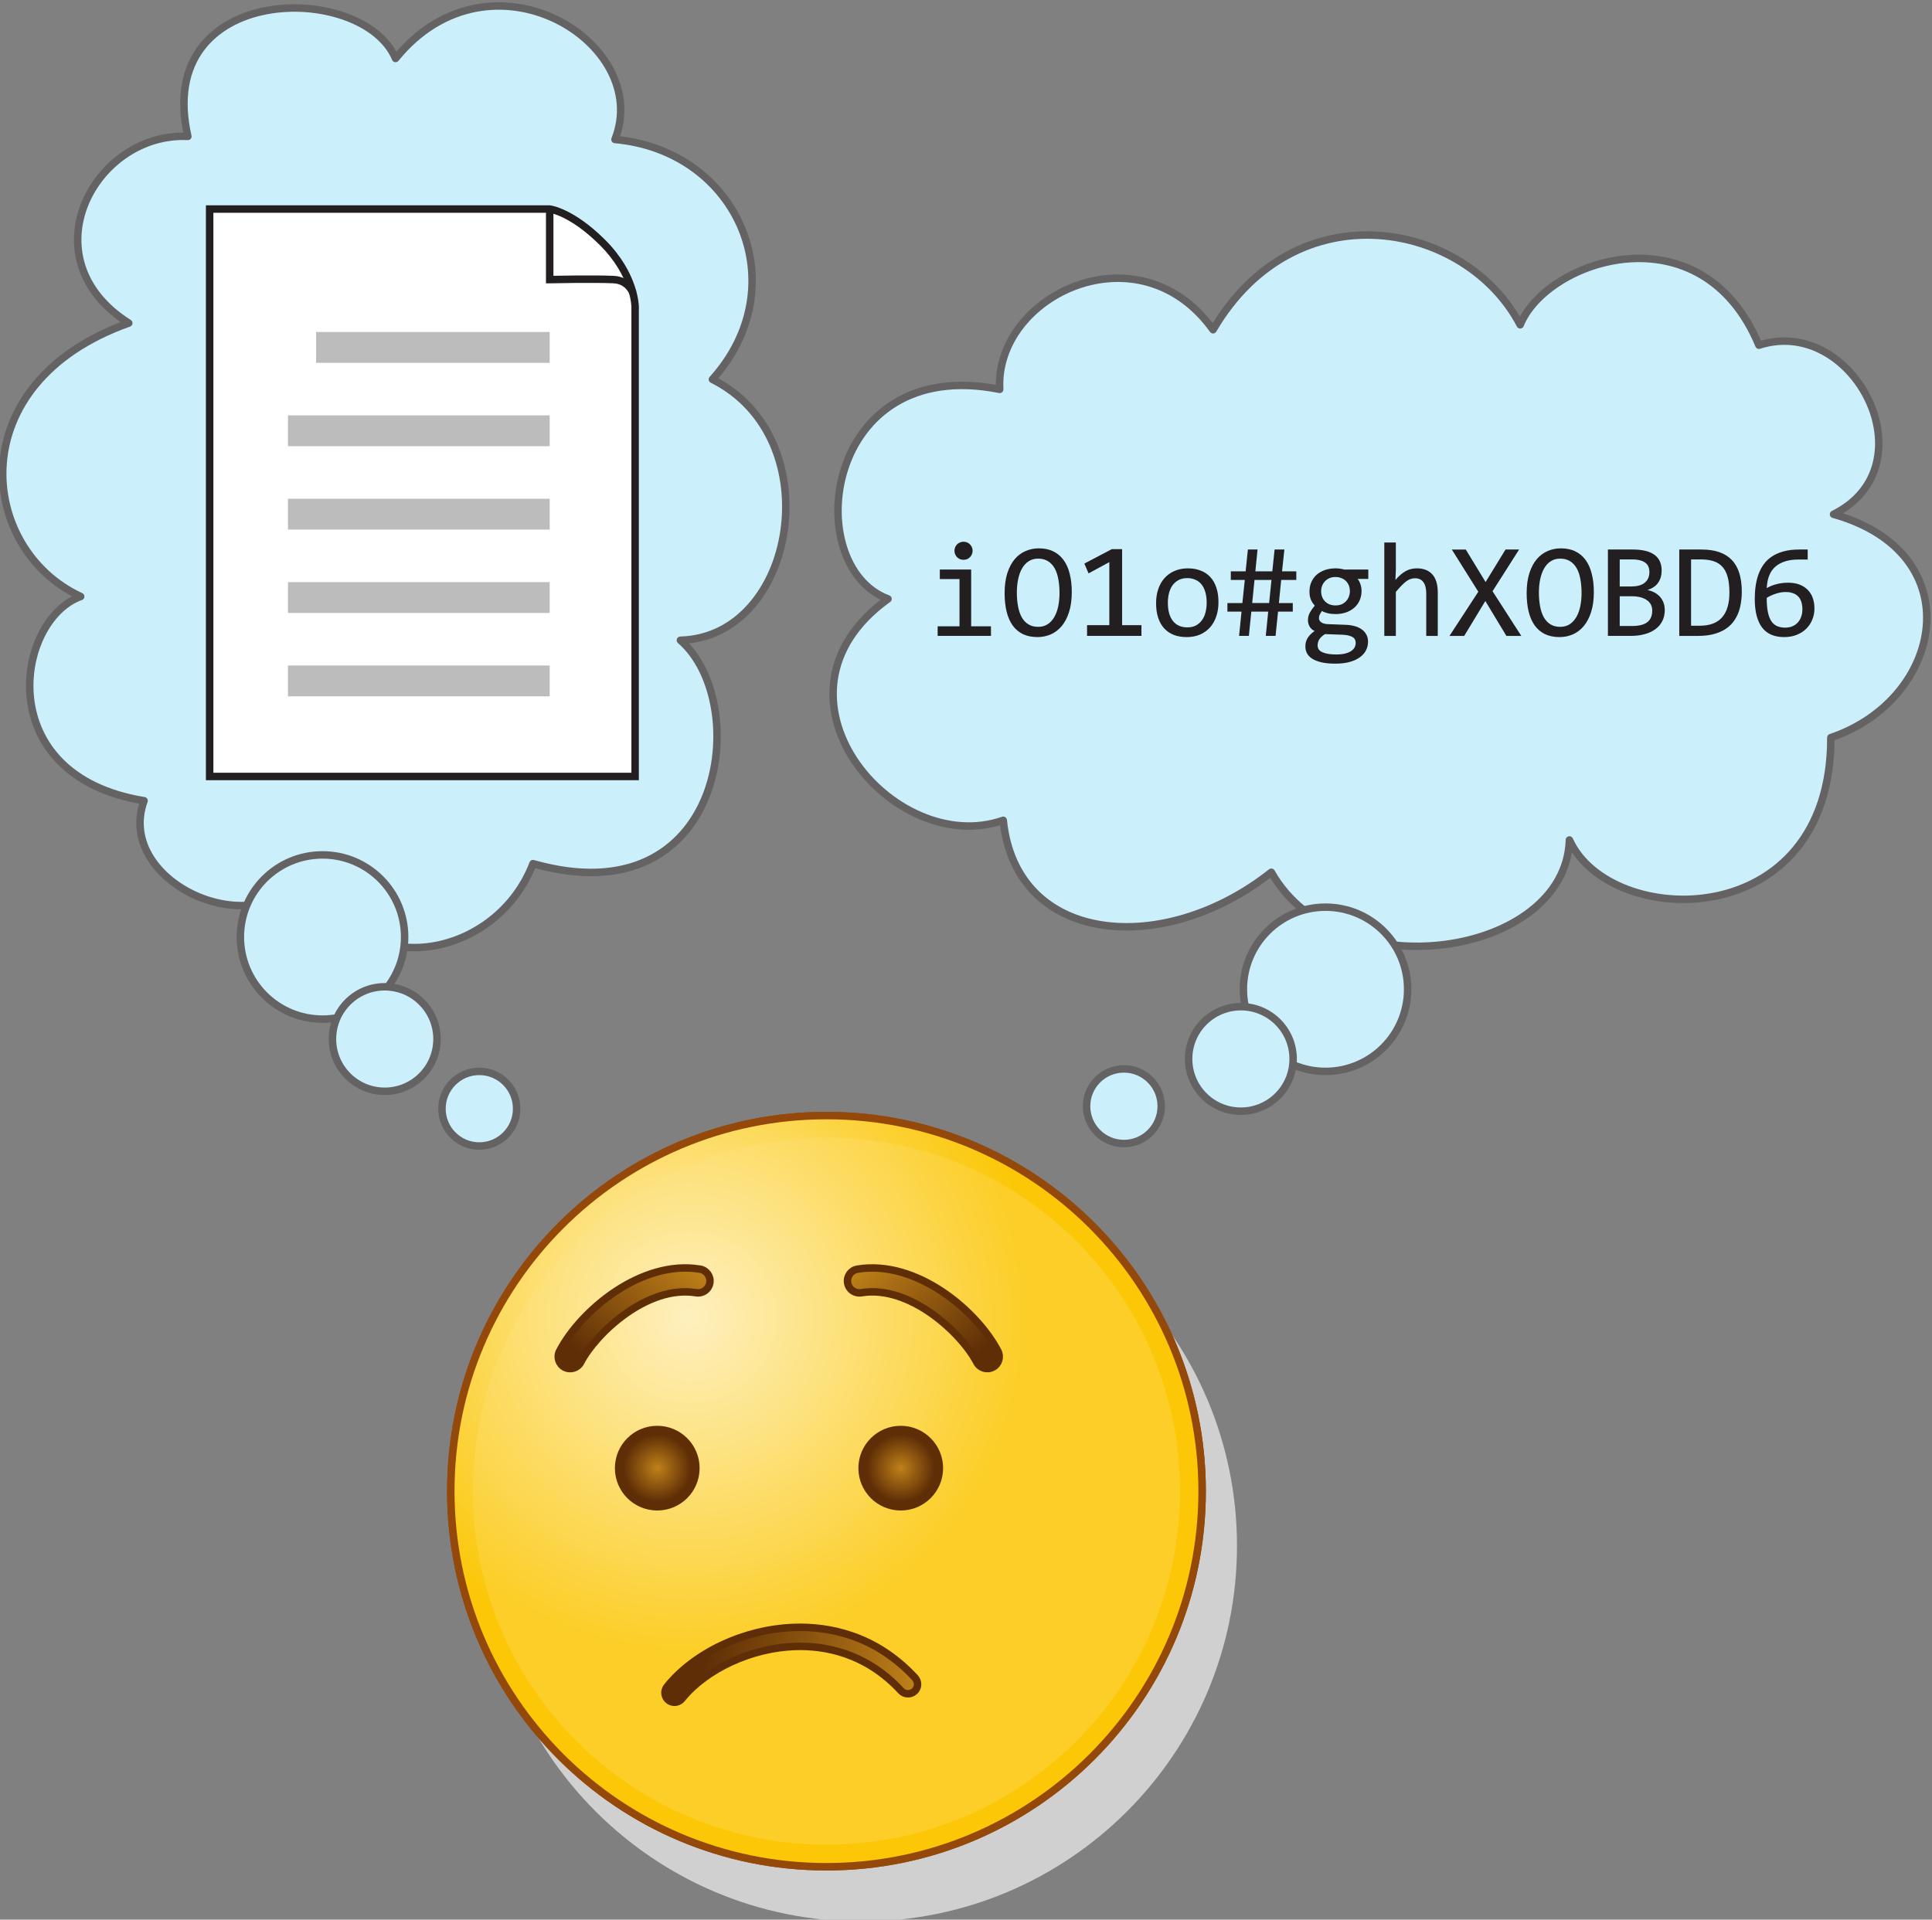 <?xml version="1.0" encoding="UTF-8" standalone="no"?>
<svg
   xmlns:dc="http://purl.org/dc/elements/1.1/"
   xmlns:cc="http://creativecommons.org/ns#"
   xmlns:rdf="http://www.w3.org/1999/02/22-rdf-syntax-ns#"
   xmlns:svg="http://www.w3.org/2000/svg"
   xmlns="http://www.w3.org/2000/svg"
   xmlns:sodipodi="http://sodipodi.sourceforge.net/DTD/sodipodi-0.dtd"
   xmlns:inkscape="http://www.inkscape.org/namespaces/inkscape"
   version="1.1"
   id="svg2"
   xml:space="preserve"
   width="172.461"
   height="171.392"
   viewBox="0 0 172.461 171.392"
   sodipodi:docname="u04-04.ai"><rect x="0" y="0" width="172.461" height="171.392" fill="#808080" stroke="none"/><defs
     id="defs6"><clipPath
       clipPathUnits="userSpaceOnUse"
       id="clipPath18"><path
         d="M 0,792 H 612 V 0 H 0 Z"
         id="path16" /></clipPath><clipPath
       clipPathUnits="userSpaceOnUse"
       id="clipPath26"><path
         d="m 307.092,549.541 h 50.314 v -50.314 h -50.314 z"
         id="path24" /></clipPath><radialGradient
       fx="0"
       fy="0"
       cx="0"
       cy="0"
       r="1"
       gradientUnits="userSpaceOnUse"
       gradientTransform="matrix(22.24,-25.44,-25.44,-22.24,320.26,540.387)"
       spreadMethod="pad"
       id="radialGradient54"><stop
         style="stop-opacity:1;stop-color:#fef0bf"
         offset="0"
         id="stop48" /><stop
         style="stop-opacity:1;stop-color:#fbc707"
         offset="0.705"
         id="stop50" /><stop
         style="stop-opacity:1;stop-color:#fbc707"
         offset="1"
         id="stop52" /></radialGradient><clipPath
       clipPathUnits="userSpaceOnUse"
       id="clipPath64"><path
         d="M 0,792 H 612 V 0 H 0 Z"
         id="path62" /></clipPath><clipPath
       clipPathUnits="userSpaceOnUse"
       id="clipPath76"><path
         d="m 304.508,553.457 h 50.814 v -50.813 h -50.814 z"
         id="path74" /></clipPath><radialGradient
       fx="0"
       fy="0"
       cx="0"
       cy="0"
       r="1"
       gradientUnits="userSpaceOnUse"
       gradientTransform="matrix(22.24,-25.44,-25.44,-22.24,320.26,540.387)"
       spreadMethod="pad"
       id="radialGradient88"><stop
         style="stop-opacity:1;stop-color:#fef0bf"
         offset="0"
         id="stop82" /><stop
         style="stop-opacity:1;stop-color:#fbc707"
         offset="0.705"
         id="stop84" /><stop
         style="stop-opacity:1;stop-color:#fbc707"
         offset="1"
         id="stop86" /></radialGradient><radialGradient
       fx="0"
       fy="0"
       cx="0"
       cy="0"
       r="1"
       gradientUnits="userSpaceOnUse"
       gradientTransform="matrix(20.932,-23.944,-23.944,-20.932,320.826,539.662)"
       spreadMethod="pad"
       id="radialGradient126"><stop
         style="stop-opacity:1;stop-color:#fef0bf"
         offset="0"
         id="stop120" /><stop
         style="stop-opacity:1;stop-color:#fcce27"
         offset="0.705"
         id="stop122" /><stop
         style="stop-opacity:1;stop-color:#fcce27"
         offset="1"
         id="stop124" /></radialGradient><linearGradient
       x1="0"
       y1="0"
       x2="1"
       y2="0"
       gradientUnits="userSpaceOnUse"
       gradientTransform="matrix(6.722,8.554,8.554,-6.722,313.621,535.357)"
       spreadMethod="pad"
       id="linearGradient148"><stop
         style="stop-opacity:1;stop-color:#5f2e06"
         offset="0"
         id="stop142" /><stop
         style="stop-opacity:1;stop-color:#5f2e06"
         offset="0.127"
         id="stop144" /><stop
         style="stop-opacity:1;stop-color:#bf8119"
         offset="1"
         id="stop146" /></linearGradient><clipPath
       clipPathUnits="userSpaceOnUse"
       id="clipPath158"><path
         d="M 0,792 H 612 V 0 H 0 Z"
         id="path156" /></clipPath><linearGradient
       x1="0"
       y1="0"
       x2="1"
       y2="0"
       gradientUnits="userSpaceOnUse"
       gradientTransform="matrix(15.984,-3.662,-3.662,-15.984,319.76,517.514)"
       spreadMethod="pad"
       id="linearGradient182"><stop
         style="stop-opacity:1;stop-color:#5f2e06"
         offset="0"
         id="stop176" /><stop
         style="stop-opacity:1;stop-color:#5f2e06"
         offset="0.127"
         id="stop178" /><stop
         style="stop-opacity:1;stop-color:#bf8119"
         offset="1"
         id="stop180" /></linearGradient><clipPath
       clipPathUnits="userSpaceOnUse"
       id="clipPath192"><path
         d="M 0,792 H 612 V 0 H 0 Z"
         id="path190" /></clipPath><linearGradient
       x1="0"
       y1="0"
       x2="1"
       y2="0"
       gradientUnits="userSpaceOnUse"
       gradientTransform="matrix(6.723,-8.555,-8.555,-6.723,333.094,543.913)"
       spreadMethod="pad"
       id="linearGradient216"><stop
         style="stop-opacity:1;stop-color:#bf8119"
         offset="0"
         id="stop210" /><stop
         style="stop-opacity:1;stop-color:#5f2e06"
         offset="0.873"
         id="stop212" /><stop
         style="stop-opacity:1;stop-color:#5f2e06"
         offset="1"
         id="stop214" /></linearGradient><clipPath
       clipPathUnits="userSpaceOnUse"
       id="clipPath226"><path
         d="M 0,792 H 612 V 0 H 0 Z"
         id="path224" /></clipPath><radialGradient
       fx="0"
       fy="0"
       cx="0"
       cy="0"
       r="1"
       gradientUnits="userSpaceOnUse"
       gradientTransform="matrix(2.586,0,0,-2.586,318.584,529.591)"
       spreadMethod="pad"
       id="radialGradient250"><stop
         style="stop-opacity:1;stop-color:#bf8119"
         offset="0"
         id="stop244" /><stop
         style="stop-opacity:1;stop-color:#5f2e06"
         offset="0.873"
         id="stop246" /><stop
         style="stop-opacity:1;stop-color:#5f2e06"
         offset="1"
         id="stop248" /></radialGradient><clipPath
       clipPathUnits="userSpaceOnUse"
       id="clipPath260"><path
         d="M 0,792 H 612 V 0 H 0 Z"
         id="path258" /></clipPath><radialGradient
       fx="0"
       fy="0"
       cx="0"
       cy="0"
       r="1"
       gradientUnits="userSpaceOnUse"
       gradientTransform="matrix(2.587,0,0,-2.587,334.889,529.591)"
       spreadMethod="pad"
       id="radialGradient284"><stop
         style="stop-opacity:1;stop-color:#bf8119"
         offset="0"
         id="stop278" /><stop
         style="stop-opacity:1;stop-color:#5f2e06"
         offset="0.873"
         id="stop280" /><stop
         style="stop-opacity:1;stop-color:#5f2e06"
         offset="1"
         id="stop282" /></radialGradient><clipPath
       clipPathUnits="userSpaceOnUse"
       id="clipPath294"><path
         d="M 0,792 H 612 V 0 H 0 Z"
         id="path292" /></clipPath></defs><sodipodi:namedview
     pagecolor="#ffffff"
     bordercolor="#666666"
     borderopacity="1"
     objecttolerance="10"
     gridtolerance="10"
     guidetolerance="10"
     inkscape:pageopacity="0"
     inkscape:pageshadow="2"
     inkscape:window-width="640"
     inkscape:window-height="480"
     id="namedview4" /><g
     id="g10"
     inkscape:groupmode="layer"
     inkscape:label="u04-04"
     transform="matrix(1.333,0,0,-1.333,-366.002,837.028)"><g
       id="g12"><g
         id="g14"
         clip-path="url(#clipPath18)"><g
           id="g20"><g
             id="g22" /><g
             id="g34"><g
               clip-path="url(#clipPath26)"
               id="g32"><g
                 transform="translate(357.406,524.384)"
                 id="g30"><path
                   d="m 0,0 c 0,-13.894 -11.264,-25.157 -25.157,-25.157 -13.894,0 -25.157,11.263 -25.157,25.157 0,13.894 11.263,25.157 25.157,25.157 C -11.264,25.157 0,13.894 0,0"
                   style="fill:#d1d0d0;fill-opacity:1;fill-rule:nonzero;stroke:none"
                   id="path28" /></g></g></g></g></g></g><g
       id="g36"><g
         id="g38"><g
           id="g44"><g
             id="g46"><path
               d="m 304.758,528.051 c 0,-13.895 11.263,-25.157 25.157,-25.157 v 0 c 13.894,0 25.157,11.262 25.157,25.157 v 0 c 0,13.893 -11.263,25.156 -25.157,25.156 v 0 c -13.894,0 -25.157,-11.263 -25.157,-25.156"
               style="fill:url(#radialGradient54);stroke:none"
               id="path56" /></g></g></g></g><g
       id="g58"><g
         id="g60"
         clip-path="url(#clipPath64)"><g
           id="g66"
           transform="translate(355.072,528.05)"><path
             d="m 0,0 c 0,-13.894 -11.264,-25.157 -25.157,-25.157 -13.894,0 -25.157,11.263 -25.157,25.157 0,13.894 11.263,25.157 25.157,25.157 C -11.264,25.157 0,13.894 0,0 Z"
             style="fill:none;stroke:#94490b;stroke-width:0.5;stroke-linecap:butt;stroke-linejoin:round;stroke-miterlimit:10;stroke-dasharray:none;stroke-opacity:1"
             id="path68" /></g><g
           id="g70"><g
             id="g72" /><g
             id="g106"><g
               clip-path="url(#clipPath76)"
               id="g104"><g
                 id="g98"><g
                   id="g96"><g
                     id="g94"><g
                       id="g92"><path
                         d="m 355.072,528.05 c 0,-13.893 -11.263,-25.156 -25.157,-25.156 -13.894,0 -25.157,11.263 -25.157,25.156 0,13.894 11.263,25.157 25.157,25.157 13.894,0 25.157,-11.263 25.157,-25.157"
                         style="fill:url(#radialGradient88);stroke:none"
                         id="path90" /></g></g></g></g><g
                 transform="translate(355.072,528.05)"
                 id="g102"><path
                   d="m 0,0 c 0,-13.894 -11.264,-25.157 -25.157,-25.157 -13.894,0 -25.157,11.263 -25.157,25.157 0,13.894 11.263,25.157 25.157,25.157 C -11.264,25.157 0,13.894 0,0 Z"
                   style="fill:none;stroke:#94490b;stroke-width:0.5;stroke-linecap:butt;stroke-linejoin:round;stroke-miterlimit:10;stroke-dasharray:none;stroke-opacity:1"
                   id="path100" /></g></g></g></g></g></g><g
       id="g108"><g
         id="g110"><g
           id="g116"><g
             id="g118"><path
               d="m 306.237,528.051 c 0,-13.077 10.601,-23.678 23.678,-23.678 v 0 c 13.075,0 23.676,10.601 23.676,23.678 v 0 c 0,13.076 -10.601,23.677 -23.676,23.677 v 0 c -13.077,0 -23.678,-10.601 -23.678,-23.677"
               style="fill:url(#radialGradient126);stroke:none"
               id="path128" /></g></g></g></g><g
       id="g130"><g
         id="g132"><g
           id="g138"><g
             id="g140"><path
               d="m 312.042,537.429 c -0.204,-0.392 -0.052,-0.875 0.34,-1.08 v 0 c 0.391,-0.205 0.873,-0.056 1.079,0.34 v 0 c 1.021,1.956 4.475,5.187 7.725,4.652 v 0 c 0.298,-0.049 0.585,0.074 0.759,0.296 v 0 c 0.08,0.102 0.137,0.227 0.16,0.364 v 0 c 0.072,0.435 -0.225,0.847 -0.66,0.919 v 0 c -0.329,0.054 -0.659,0.08 -0.989,0.08 v 0 c -3.601,0 -7.114,-3.079 -8.414,-5.571"
               style="fill:url(#linearGradient148);stroke:none"
               id="path150" /></g></g></g></g><g
       id="g152"><g
         id="g154"
         clip-path="url(#clipPath158)"><g
           id="g160"
           transform="translate(321.945,541.637)"><path
             d="m 0,0 c -0.175,-0.223 -0.461,-0.345 -0.76,-0.296 -3.25,0.535 -6.703,-2.696 -7.724,-4.653 -0.206,-0.395 -0.688,-0.544 -1.079,-0.34 -0.392,0.206 -0.544,0.689 -0.34,1.081 1.419,2.72 5.474,6.138 9.403,5.491 C -0.064,1.21 0.231,0.799 0.16,0.363 0.137,0.227 0.08,0.102 0,0 Z"
             style="fill:none;stroke:#5f2e06;stroke-width:0.5;stroke-linecap:butt;stroke-linejoin:round;stroke-miterlimit:10;stroke-dasharray:none;stroke-opacity:1"
             id="path162" /></g></g></g><g
       id="g164"><g
         id="g166"><g
           id="g172"><g
             id="g174"><path
               d="m 327.765,518.926 c -3.32,-0.111 -6.668,-1.671 -8.527,-3.976 v 0 c -0.221,-0.276 -0.178,-0.678 0.099,-0.898 v 0 c 0.076,-0.066 0.166,-0.106 0.256,-0.126 v 0 c 0.232,-0.055 0.481,0.025 0.641,0.221 v 0 c 1.61,1.996 4.653,3.404 7.576,3.501 v 0 c 1.927,0.066 4.725,-0.395 7.098,-2.966 v 0 c 0.24,-0.259 0.642,-0.273 0.903,-0.035 v 0 c 0.259,0.239 0.274,0.644 0.036,0.903 v 0 c -2.545,2.756 -5.521,3.382 -7.692,3.382 v 0 c -0.133,0 -0.264,-0.002 -0.39,-0.006"
               style="fill:url(#linearGradient182);stroke:none"
               id="path184" /></g></g></g></g><g
       id="g186"><g
         id="g188"
         clip-path="url(#clipPath192)"><g
           id="g194"
           transform="translate(319.593,513.926)"><path
             d="m 0,0 c -0.09,0.02 -0.18,0.061 -0.256,0.126 -0.277,0.22 -0.32,0.622 -0.098,0.898 1.858,2.305 5.206,3.865 8.526,3.975 2.195,0.076 5.381,-0.45 8.082,-3.376 C 16.492,1.365 16.478,0.96 16.218,0.721 15.957,0.482 15.556,0.497 15.315,0.756 12.942,3.327 10.145,3.788 8.217,3.722 5.294,3.625 2.252,2.217 0.642,0.222 0.481,0.025 0.232,-0.055 0,0 Z"
             style="fill:none;stroke:#5f2e06;stroke-width:0.5;stroke-linecap:butt;stroke-linejoin:round;stroke-miterlimit:10;stroke-dasharray:none;stroke-opacity:1"
             id="path196" /></g></g></g><g
       id="g198"><g
         id="g200"><g
           id="g206"><g
             id="g208"><path
               d="m 331.991,542.92 c -0.436,-0.072 -0.731,-0.483 -0.658,-0.92 v 0 c 0.023,-0.137 0.079,-0.262 0.159,-0.363 v 0 c 0.175,-0.223 0.462,-0.344 0.761,-0.296 v 0 c 3.249,0.535 6.702,-2.696 7.725,-4.652 v 0 c 0.205,-0.395 0.687,-0.545 1.078,-0.339 v 0 c 0.392,0.203 0.544,0.686 0.339,1.078 v 0 c -1.299,2.493 -4.814,5.571 -8.416,5.571 v 0 c -0.329,0 -0.659,-0.025 -0.988,-0.079"
               style="fill:url(#linearGradient216);stroke:none"
               id="path218" /></g></g></g></g><g
       id="g220"><g
         id="g222"
         clip-path="url(#clipPath226)"><g
           id="g228"
           transform="translate(331.492,541.637)"><path
             d="m 0,0 c 0.175,-0.223 0.462,-0.344 0.761,-0.296 3.249,0.535 6.702,-2.696 7.724,-4.652 0.205,-0.395 0.688,-0.544 1.078,-0.339 0.393,0.203 0.545,0.686 0.34,1.078 C 8.485,-1.488 4.429,1.93 0.499,1.283 0.063,1.211 -0.231,0.801 -0.159,0.363 -0.137,0.227 -0.08,0.102 0,0 Z"
             style="fill:none;stroke:#5f2e06;stroke-width:0.5;stroke-linecap:butt;stroke-linejoin:round;stroke-miterlimit:10;stroke-dasharray:none;stroke-opacity:1"
             id="path230" /></g></g></g><g
       id="g232"><g
         id="g234"><g
           id="g240"><g
             id="g242"><path
               d="m 315.997,529.591 c 0,-1.429 1.158,-2.587 2.586,-2.587 v 0 c 1.429,0 2.586,1.158 2.586,2.587 v 0 c 0,1.429 -1.157,2.587 -2.586,2.587 v 0 c -1.428,0 -2.586,-1.158 -2.586,-2.587"
               style="fill:url(#radialGradient250);stroke:none"
               id="path252" /></g></g></g></g><g
       id="g254"><g
         id="g256"
         clip-path="url(#clipPath260)"><g
           id="g262"
           transform="translate(321.17,529.591)"><path
             d="m 0,0 c 0,-1.429 -1.158,-2.587 -2.587,-2.587 -1.429,0 -2.586,1.158 -2.586,2.587 0,1.429 1.157,2.587 2.586,2.587 C -1.158,2.587 0,1.429 0,0 Z"
             style="fill:none;stroke:#5f2e06;stroke-width:0.5;stroke-linecap:butt;stroke-linejoin:round;stroke-miterlimit:10;stroke-dasharray:none;stroke-opacity:1"
             id="path264" /></g></g></g><g
       id="g266"><g
         id="g268"><g
           id="g274"><g
             id="g276"><path
               d="m 332.302,529.591 c 0,-1.429 1.158,-2.587 2.587,-2.587 v 0 c 1.428,0 2.587,1.158 2.587,2.587 v 0 c 0,1.429 -1.159,2.587 -2.587,2.587 v 0 c -1.429,0 -2.587,-1.158 -2.587,-2.587"
               style="fill:url(#radialGradient284);stroke:none"
               id="path286" /></g></g></g></g><g
       id="g288"><g
         id="g290"
         clip-path="url(#clipPath294)"><g
           id="g296"
           transform="translate(337.476,529.591)"><path
             d="m 0,0 c 0,-1.429 -1.158,-2.587 -2.587,-2.587 -1.429,0 -2.587,1.158 -2.587,2.587 0,1.429 1.158,2.587 2.587,2.587 C -1.158,2.587 0,1.429 0,0 Z"
             style="fill:none;stroke:#5f2e06;stroke-width:0.5;stroke-linecap:butt;stroke-linejoin:round;stroke-miterlimit:10;stroke-dasharray:none;stroke-opacity:1"
             id="path298" /></g><g
           id="g300"
           transform="translate(279.973,587.974)"><path
             d="m 0,0 v 0 c -6.859,3.168 -8.082,14.299 3.219,18.313 -6.861,4.347 -2.283,12.803 3.957,12.505 -2.34,10.31 11.708,10.416 13.91,5.219 6.363,7.833 17.253,1.035 14.693,-5.426 8.301,-0.749 12.158,-9.807 6.525,-16.069 7.893,-3.946 5.625,-17.264 -2.142,-17.472 4.82,-4.192 3.043,-18.63 -9.871,-14.963 C 27.761,-24.5 18.059,-26.17 15.469,-18.052 12.231,-23.782 2.201,-19.25 4.246,-13.678 -6.031,-12.01 -4.367,-1.563 0,0"
             style="fill:#cceffc;fill-opacity:1;fill-rule:nonzero;stroke:none"
             id="path302" /></g><g
           id="g304"
           transform="translate(279.973,587.974)"><path
             d="m 0,0 v 0 c -6.859,3.168 -8.082,14.299 3.219,18.313 -6.861,4.347 -2.283,12.803 3.957,12.505 -2.34,10.31 11.708,10.416 13.91,5.219 6.363,7.833 17.253,1.035 14.693,-5.426 8.301,-0.749 12.158,-9.807 6.525,-16.069 7.893,-3.946 5.625,-17.264 -2.142,-17.472 4.82,-4.192 3.043,-18.63 -9.871,-14.963 C 27.761,-24.5 18.059,-26.17 15.469,-18.052 12.231,-23.782 2.201,-19.25 4.246,-13.678 -6.031,-12.01 -4.367,-1.563 0,0 Z"
             style="fill:none;stroke:#656263;stroke-width:0.5;stroke-linecap:round;stroke-linejoin:round;stroke-miterlimit:10;stroke-dasharray:none;stroke-opacity:1"
             id="path306" /></g><g
           id="g308"
           transform="translate(317.102,607.378)"><path
             d="M 0,0 V -31.457 H -28.493 V 6.547 h 22.772 c 0,0 1.432,-0.156 3.504,-2.206 C 0,2.149 0,0 0,0"
             style="fill:#ffffff;fill-opacity:1;fill-rule:nonzero;stroke:none"
             id="path310" /></g><g
           id="g312"
           transform="translate(317.102,607.378)"><path
             d="M 0,0 V -31.457 H -28.493 V 6.547 h 22.772 c 0,0 1.432,-0.156 3.504,-2.206 C 0,2.149 0,0 0,0 Z"
             style="fill:none;stroke:#231f20;stroke-width:0.5;stroke-linecap:butt;stroke-linejoin:miter;stroke-miterlimit:4;stroke-dasharray:none;stroke-opacity:1"
             id="path314" /></g><g
           id="g316"
           transform="translate(311.381,613.925)"><path
             d="m 0,0 v -4.723 c 0,0 3.006,0.061 4.279,0 1.002,-0.048 1.289,-0.883 1.289,-0.883"
             style="fill:none;stroke:#231f20;stroke-width:0.5;stroke-linecap:butt;stroke-linejoin:miter;stroke-miterlimit:4;stroke-dasharray:none;stroke-opacity:1"
             id="path318" /></g><path
           d="m 311.381,603.625 h -15.643 v 2.065 h 15.643 z"
           style="fill:#bdbcbc;fill-opacity:1;fill-rule:nonzero;stroke:none"
           id="path320" /><path
           d="m 311.381,598.041 h -17.527 v 2.065 h 17.527 z"
           style="fill:#bdbcbc;fill-opacity:1;fill-rule:nonzero;stroke:none"
           id="path322" /><path
           d="m 311.381,592.456 h -17.527 v 2.066 h 17.527 z"
           style="fill:#bdbcbc;fill-opacity:1;fill-rule:nonzero;stroke:none"
           id="path324" /><path
           d="m 311.381,586.872 h -17.527 v 2.065 h 17.527 z"
           style="fill:#bdbcbc;fill-opacity:1;fill-rule:nonzero;stroke:none"
           id="path326" /><path
           d="m 311.381,581.287 h -17.527 v 2.066 h 17.527 z"
           style="fill:#bdbcbc;fill-opacity:1;fill-rule:nonzero;stroke:none"
           id="path328" /><g
           id="g330"
           transform="translate(301.667,565.167)"><path
             d="m 0,0 c 0,-3.038 -2.463,-5.5 -5.5,-5.5 -3.037,0 -5.5,2.462 -5.5,5.5 0,3.038 2.463,5.5 5.5,5.5 C -2.463,5.5 0,3.038 0,0"
             style="fill:#cceffc;fill-opacity:1;fill-rule:nonzero;stroke:none"
             id="path332" /></g><g
           id="g334"
           transform="translate(301.667,565.167)"><path
             d="m 0,0 c 0,-3.038 -2.463,-5.5 -5.5,-5.5 -3.037,0 -5.5,2.462 -5.5,5.5 0,3.038 2.463,5.5 5.5,5.5 C -2.463,5.5 0,3.038 0,0 Z"
             style="fill:none;stroke:#656263;stroke-width:0.5;stroke-linecap:round;stroke-linejoin:round;stroke-miterlimit:10;stroke-dasharray:none;stroke-opacity:1"
             id="path336" /></g><g
           id="g338"
           transform="translate(303.834,558.333)"><path
             d="M 0,0 C 0,-1.933 -1.567,-3.5 -3.5,-3.5 -5.433,-3.5 -7,-1.933 -7,0 -7,1.933 -5.433,3.5 -3.5,3.5 -1.567,3.5 0,1.933 0,0"
             style="fill:#cceffc;fill-opacity:1;fill-rule:nonzero;stroke:none"
             id="path340" /></g><g
           id="g342"
           transform="translate(303.834,558.333)"><path
             d="M 0,0 C 0,-1.933 -1.567,-3.5 -3.5,-3.5 -5.433,-3.5 -7,-1.933 -7,0 -7,1.933 -5.433,3.5 -3.5,3.5 -1.567,3.5 0,1.933 0,0 Z"
             style="fill:none;stroke:#656263;stroke-width:0.5;stroke-linecap:round;stroke-linejoin:round;stroke-miterlimit:10;stroke-dasharray:none;stroke-opacity:1"
             id="path344" /></g><g
           id="g346"
           transform="translate(309.167,553.667)"><path
             d="M 0,0 C 0,-1.381 -1.118,-2.5 -2.5,-2.5 -3.881,-2.5 -5,-1.381 -5,0 -5,1.381 -3.881,2.5 -2.5,2.5 -1.118,2.5 0,1.381 0,0"
             style="fill:#cceffc;fill-opacity:1;fill-rule:nonzero;stroke:none"
             id="path348" /></g><g
           id="g350"
           transform="translate(309.167,553.667)"><path
             d="M 0,0 C 0,-1.381 -1.118,-2.5 -2.5,-2.5 -3.881,-2.5 -5,-1.381 -5,0 -5,1.381 -3.881,2.5 -2.5,2.5 -1.118,2.5 0,1.381 0,0 Z"
             style="fill:none;stroke:#656263;stroke-width:0.5;stroke-linecap:round;stroke-linejoin:round;stroke-miterlimit:10;stroke-dasharray:none;stroke-opacity:1"
             id="path352" /></g><g
           id="g354"
           transform="translate(376.371,606.172)"><path
             d="m 0,0 v 0 c -3.62,6.922 -15,9.167 -20.568,-0.331 -4.965,6.923 -14.628,2.304 -14.287,-3.993 -11.78,2.361 -13.417,-11.815 -7.479,-14.036 -8.95,-6.422 0.334,-17.411 7.716,-14.827 0.856,-8.376 10.795,-9.163 17.951,-3.48 4.508,-7.963 19.724,-5.677 19.963,2.162 2.704,-5.995 17.537,-6.328 17.507,6.857 7.549,2.551 9.457,12.342 0.181,14.956 6.546,3.266 1.37,13.388 -4.998,11.325 C 12.166,7.833 1.784,4.407 0,0"
             style="fill:#cceffc;fill-opacity:1;fill-rule:nonzero;stroke:none"
             id="path356" /></g><g
           id="g358"
           transform="translate(376.371,606.172)"><path
             d="m 0,0 v 0 c -3.62,6.922 -15,9.167 -20.568,-0.331 -4.965,6.923 -14.628,2.304 -14.287,-3.993 -11.78,2.361 -13.417,-11.815 -7.479,-14.036 -8.95,-6.422 0.334,-17.411 7.716,-14.827 0.856,-8.376 10.795,-9.163 17.951,-3.48 4.508,-7.963 19.724,-5.677 19.963,2.162 2.704,-5.995 17.537,-6.328 17.507,6.857 7.549,2.551 9.457,12.342 0.181,14.956 6.546,3.266 1.37,13.388 -4.998,11.325 C 12.166,7.833 1.784,4.407 0,0 Z"
             style="fill:none;stroke:#656263;stroke-width:0.5;stroke-linecap:round;stroke-linejoin:round;stroke-miterlimit:10;stroke-dasharray:none;stroke-opacity:1"
             id="path360" /></g><g
           id="g362"
           transform="translate(357.834,561.666)"><path
             d="M 0,0 C 0,-3.038 2.463,-5.5 5.5,-5.5 8.537,-5.5 11,-3.038 11,0 11,3.038 8.537,5.5 5.5,5.5 2.463,5.5 0,3.038 0,0"
             style="fill:#cceffc;fill-opacity:1;fill-rule:nonzero;stroke:none"
             id="path364" /></g><g
           id="g366"
           transform="translate(357.834,561.666)"><path
             d="M 0,0 C 0,-3.038 2.463,-5.5 5.5,-5.5 8.537,-5.5 11,-3.038 11,0 11,3.038 8.537,5.5 5.5,5.5 2.463,5.5 0,3.038 0,0 Z"
             style="fill:none;stroke:#656263;stroke-width:0.5;stroke-linecap:round;stroke-linejoin:round;stroke-miterlimit:10;stroke-dasharray:none;stroke-opacity:1"
             id="path368" /></g><g
           id="g370"
           transform="translate(354.167,557)"><path
             d="M 0,0 C 0,-1.933 1.567,-3.5 3.5,-3.5 5.433,-3.5 7,-1.933 7,0 7,1.933 5.433,3.5 3.5,3.5 1.567,3.5 0,1.933 0,0"
             style="fill:#cceffc;fill-opacity:1;fill-rule:nonzero;stroke:none"
             id="path372" /></g><g
           id="g374"
           transform="translate(354.167,557)"><path
             d="M 0,0 C 0,-1.933 1.567,-3.5 3.5,-3.5 5.433,-3.5 7,-1.933 7,0 7,1.933 5.433,3.5 3.5,3.5 1.567,3.5 0,1.933 0,0 Z"
             style="fill:none;stroke:#656263;stroke-width:0.5;stroke-linecap:round;stroke-linejoin:round;stroke-miterlimit:10;stroke-dasharray:none;stroke-opacity:1"
             id="path376" /></g><g
           id="g378"
           transform="translate(347.333,553.833)"><path
             d="M 0,0 C 0,-1.381 1.119,-2.5 2.5,-2.5 3.881,-2.5 5,-1.381 5,0 5,1.381 3.881,2.5 2.5,2.5 1.119,2.5 0,1.381 0,0"
             style="fill:#cceffc;fill-opacity:1;fill-rule:nonzero;stroke:none"
             id="path380" /></g><g
           id="g382"
           transform="translate(347.333,553.833)"><path
             d="M 0,0 C 0,-1.381 1.119,-2.5 2.5,-2.5 3.881,-2.5 5,-1.381 5,0 5,1.381 3.881,2.5 2.5,2.5 1.119,2.5 0,1.381 0,0 Z"
             style="fill:none;stroke:#656263;stroke-width:0.5;stroke-linecap:round;stroke-linejoin:round;stroke-miterlimit:10;stroke-dasharray:none;stroke-opacity:1"
             id="path384" /></g><g
           id="g386"
           transform="translate(338.824,589.143)"><path
             d="m 0,0 h -1.318 v 0.637 h 2.099 v -3.803 h 1.326 v -0.642 h -3.57 v 0.642 H 0 Z M 0.271,2.5 C 0.356,2.5 0.436,2.485 0.511,2.451 0.584,2.423 0.647,2.38 0.7,2.324 0.757,2.267 0.8,2.202 0.829,2.129 0.862,2.057 0.878,1.979 0.878,1.894 0.878,1.811 0.862,1.733 0.829,1.66 0.8,1.585 0.757,1.521 0.7,1.465 0.647,1.409 0.584,1.365 0.511,1.332 0.436,1.303 0.356,1.289 0.271,1.289 c -0.086,0 -0.167,0.014 -0.24,0.043 -0.074,0.033 -0.139,0.077 -0.195,0.133 -0.053,0.056 -0.096,0.12 -0.129,0.195 -0.029,0.073 -0.045,0.151 -0.045,0.234 0,0.085 0.016,0.163 0.045,0.235 0.033,0.073 0.076,0.138 0.129,0.195 0.056,0.056 0.121,0.099 0.195,0.127 C 0.104,2.485 0.185,2.5 0.271,2.5 M 7.519,-0.877 C 7.519,-1.396 7.456,-1.844 7.332,-2.222 7.21,-2.601 7.044,-2.914 6.834,-3.161 6.627,-3.406 6.384,-3.588 6.104,-3.711 5.825,-3.829 5.53,-3.887 5.22,-3.887 c -0.372,0 -0.697,0.067 -0.976,0.199 -0.275,0.136 -0.504,0.33 -0.687,0.584 -0.18,0.254 -0.315,0.562 -0.403,0.926 -0.089,0.366 -0.133,0.777 -0.133,1.235 0,0.513 0.06,0.959 0.181,1.337 0.121,0.377 0.285,0.688 0.492,0.934 0.21,0.248 0.455,0.431 0.732,0.548 0.278,0.121 0.573,0.181 0.884,0.181 0.372,0 0.695,-0.066 0.97,-0.203 C 6.559,1.719 6.79,1.523 6.973,1.27 7.155,1.02 7.293,0.712 7.38,0.35 7.473,-0.014 7.519,-0.422 7.519,-0.877 M 6.697,-0.934 c 0,0.338 -0.027,0.648 -0.079,0.929 C 6.566,0.278 6.484,0.521 6.369,0.726 6.253,0.929 6.105,1.086 5.921,1.2 5.74,1.311 5.522,1.368 5.265,1.368 5.017,1.368 4.802,1.308 4.622,1.185 4.443,1.068 4.297,0.906 4.183,0.699 4.067,0.496 3.981,0.254 3.925,-0.022 3.869,-0.297 3.84,-0.589 3.84,-0.899 c 0,-0.343 0.027,-0.656 0.082,-0.939 0.052,-0.28 0.135,-0.522 0.248,-0.726 0.114,-0.2 0.263,-0.357 0.442,-0.469 0.182,-0.112 0.398,-0.168 0.653,-0.168 0.248,0 0.463,0.059 0.643,0.177 0.18,0.12 0.327,0.284 0.444,0.487 0.118,0.206 0.206,0.447 0.261,0.722 0.056,0.274 0.084,0.568 0.084,0.881 m 5.487,-2.874 H 8.542 v 0.718 h 1.491 V 1.133 L 8.644,0.38 8.36,1.036 10.205,2.005 H 10.89 V -3.09 h 1.294 z m 5.158,2.258 c 0,-0.345 -0.048,-0.663 -0.147,-0.952 -0.096,-0.286 -0.237,-0.532 -0.42,-0.739 -0.184,-0.203 -0.407,-0.363 -0.67,-0.478 -0.264,-0.113 -0.561,-0.168 -0.896,-0.168 -0.319,0 -0.606,0.049 -0.86,0.146 -0.252,0.1 -0.465,0.246 -0.644,0.438 -0.174,0.193 -0.309,0.429 -0.402,0.712 -0.093,0.284 -0.139,0.61 -0.139,0.979 0,0.346 0.049,0.659 0.147,0.944 0.096,0.285 0.238,0.53 0.421,0.733 0.183,0.207 0.406,0.367 0.67,0.478 0.263,0.116 0.562,0.173 0.896,0.173 0.318,0 0.603,-0.049 0.855,-0.151 0.254,-0.096 0.47,-0.241 0.643,-0.433 0.179,-0.189 0.312,-0.424 0.404,-0.709 0.096,-0.282 0.142,-0.607 0.142,-0.973 m -0.789,-0.035 c 0,0.274 -0.031,0.513 -0.093,0.716 -0.059,0.206 -0.145,0.378 -0.258,0.515 -0.112,0.138 -0.25,0.241 -0.412,0.31 -0.159,0.069 -0.339,0.106 -0.536,0.106 -0.231,0 -0.43,-0.046 -0.596,-0.138 -0.162,-0.088 -0.296,-0.208 -0.402,-0.358 -0.104,-0.15 -0.182,-0.327 -0.231,-0.527 -0.047,-0.199 -0.072,-0.407 -0.072,-0.624 0,-0.275 0.03,-0.515 0.09,-0.722 0.061,-0.206 0.149,-0.379 0.261,-0.517 0.113,-0.137 0.248,-0.24 0.409,-0.31 0.159,-0.069 0.339,-0.102 0.541,-0.102 0.23,0 0.427,0.043 0.589,0.132 0.165,0.092 0.301,0.213 0.404,0.364 0.107,0.149 0.183,0.324 0.231,0.521 0.049,0.201 0.075,0.413 0.075,0.634 m 5.766,-0.598 H 21.331 L 21.165,-3.808 H 20.51 l 0.163,1.625 h -1.131 l -0.164,-1.625 h -0.656 l 0.164,1.625 H 17.94 v 0.576 h 1.003 l 0.161,1.548 h -0.936 v 0.577 h 0.993 l 0.151,1.46 h 0.647 l -0.147,-1.46 h 1.136 l 0.152,1.46 h 0.656 L 21.6,0.518 h 0.955 v -0.577 h -1.013 l -0.154,-1.548 h 0.931 z m -1.584,0.576 0.157,1.548 h -1.137 l -0.154,-1.548 z m 5.926,1.615 c 0.083,-0.103 0.147,-0.224 0.191,-0.362 0.047,-0.137 0.072,-0.285 0.072,-0.443 0,-0.231 -0.043,-0.442 -0.129,-0.633 -0.083,-0.189 -0.202,-0.352 -0.356,-0.487 -0.154,-0.135 -0.338,-0.242 -0.555,-0.32 -0.211,-0.073 -0.447,-0.109 -0.705,-0.109 -0.186,0 -0.36,0.019 -0.522,0.057 -0.164,0.041 -0.291,0.09 -0.386,0.151 -0.056,-0.083 -0.104,-0.162 -0.142,-0.235 -0.038,-0.073 -0.058,-0.158 -0.058,-0.248 0,-0.113 0.053,-0.205 0.159,-0.28 0.111,-0.073 0.253,-0.112 0.43,-0.119 l 1.172,-0.044 c 0.221,-0.005 0.426,-0.034 0.612,-0.084 0.19,-0.05 0.351,-0.123 0.483,-0.217 0.136,-0.095 0.242,-0.211 0.315,-0.349 0.078,-0.14 0.116,-0.3 0.116,-0.483 0,-0.199 -0.043,-0.386 -0.129,-0.562 -0.085,-0.178 -0.219,-0.332 -0.399,-0.466 -0.177,-0.135 -0.404,-0.243 -0.679,-0.322 -0.275,-0.079 -0.601,-0.12 -0.98,-0.12 -0.361,0 -0.668,0.029 -0.923,0.088 -0.251,0.057 -0.458,0.137 -0.621,0.24 -0.162,0.1 -0.28,0.221 -0.355,0.362 -0.073,0.14 -0.111,0.292 -0.111,0.461 0,0.216 0.051,0.405 0.151,0.567 0.1,0.162 0.256,0.319 0.466,0.469 -0.078,0.036 -0.142,0.079 -0.2,0.133 -0.056,0.053 -0.101,0.111 -0.137,0.173 -0.035,0.064 -0.062,0.132 -0.08,0.203 -0.017,0.07 -0.026,0.14 -0.026,0.209 0,0.19 0.044,0.366 0.133,0.525 0.091,0.161 0.199,0.31 0.323,0.453 -0.056,0.067 -0.106,0.134 -0.151,0.199 -0.041,0.065 -0.078,0.135 -0.11,0.208 -0.03,0.076 -0.053,0.157 -0.071,0.243 -0.015,0.089 -0.022,0.189 -0.022,0.301 0,0.231 0.041,0.441 0.124,0.628 0.085,0.192 0.204,0.356 0.354,0.493 0.154,0.135 0.338,0.239 0.551,0.314 0.215,0.076 0.454,0.114 0.713,0.114 0.11,0 0.215,-0.008 0.315,-0.022 0.101,-0.014 0.19,-0.033 0.266,-0.057 h 1.616 V 0.008 Z M 23.982,-4.45 c 0,-0.209 0.11,-0.362 0.329,-0.455 0.218,-0.097 0.523,-0.147 0.913,-0.147 0.245,0 0.452,0.023 0.617,0.067 0.168,0.045 0.303,0.104 0.403,0.176 0.104,0.072 0.178,0.155 0.223,0.248 0.043,0.092 0.065,0.186 0.065,0.285 0,0.179 -0.073,0.313 -0.221,0.397 -0.148,0.086 -0.374,0.136 -0.678,0.151 l -1.162,0.04 c -0.099,-0.066 -0.18,-0.129 -0.245,-0.191 -0.062,-0.062 -0.11,-0.124 -0.147,-0.186 -0.035,-0.063 -0.06,-0.127 -0.074,-0.189 -0.015,-0.065 -0.023,-0.13 -0.023,-0.196 m 0.236,3.635 c 0,-0.141 0.023,-0.271 0.07,-0.389 0.048,-0.119 0.114,-0.219 0.2,-0.302 0.086,-0.082 0.187,-0.148 0.301,-0.194 0.118,-0.044 0.248,-0.067 0.39,-0.067 0.155,0 0.29,0.026 0.409,0.075 0.121,0.054 0.222,0.124 0.301,0.213 0.083,0.089 0.145,0.191 0.186,0.305 0.045,0.116 0.067,0.235 0.067,0.359 0,0.142 -0.024,0.272 -0.07,0.389 -0.048,0.118 -0.115,0.219 -0.201,0.302 -0.086,0.083 -0.187,0.146 -0.306,0.189 -0.115,0.048 -0.243,0.072 -0.386,0.072 -0.153,0 -0.291,-0.027 -0.412,-0.08 -0.118,-0.054 -0.218,-0.123 -0.301,-0.213 -0.079,-0.085 -0.142,-0.185 -0.186,-0.3 -0.042,-0.116 -0.062,-0.235 -0.062,-0.359 m 7.81,-2.993 h -0.772 v 2.837 c 0,0.344 -0.066,0.599 -0.194,0.766 -0.127,0.172 -0.311,0.258 -0.551,0.258 -0.104,0 -0.2,-0.015 -0.293,-0.045 -0.089,-0.027 -0.181,-0.074 -0.279,-0.146 -0.098,-0.067 -0.205,-0.16 -0.319,-0.278 -0.116,-0.119 -0.249,-0.267 -0.399,-0.443 v -2.949 h -0.773 v 6.256 h 0.773 V 0.637 l -0.028,-0.699 c 0.122,0.145 0.241,0.266 0.355,0.362 0.12,0.1 0.236,0.181 0.35,0.243 0.12,0.062 0.239,0.107 0.36,0.134 0.121,0.027 0.247,0.039 0.377,0.039 0.444,0 0.787,-0.134 1.03,-0.406 0.242,-0.268 0.363,-0.675 0.363,-1.219 z m 5.593,0 h -0.998 l -1.41,2.337 -1.415,-2.337 h -0.985 l 1.93,2.958 -1.774,2.828 h 0.935 L 35.23,-0.2 36.565,1.978 h 0.91 l -1.779,-2.793 z m 4.858,2.931 c 0,-0.519 -0.063,-0.967 -0.187,-1.345 -0.122,-0.379 -0.288,-0.692 -0.498,-0.939 -0.207,-0.245 -0.45,-0.427 -0.731,-0.55 -0.278,-0.118 -0.573,-0.176 -0.882,-0.176 -0.373,0 -0.698,0.067 -0.977,0.199 -0.275,0.136 -0.504,0.33 -0.687,0.584 -0.18,0.254 -0.315,0.562 -0.405,0.926 -0.087,0.366 -0.132,0.777 -0.132,1.235 0,0.513 0.061,0.959 0.182,1.337 0.121,0.377 0.285,0.688 0.491,0.934 0.211,0.248 0.456,0.431 0.733,0.548 0.278,0.121 0.573,0.181 0.884,0.181 0.372,0 0.695,-0.066 0.97,-0.203 0.279,-0.135 0.509,-0.331 0.693,-0.584 0.182,-0.25 0.318,-0.558 0.407,-0.92 0.093,-0.364 0.139,-0.772 0.139,-1.227 m -0.822,-0.057 c 0,0.338 -0.027,0.648 -0.08,0.929 C 41.526,0.278 41.444,0.521 41.329,0.726 41.213,0.929 41.065,1.086 40.881,1.2 40.7,1.311 40.482,1.368 40.225,1.368 39.977,1.368 39.762,1.308 39.582,1.185 39.403,1.068 39.257,0.906 39.143,0.699 39.028,0.496 38.942,0.254 38.885,-0.022 38.829,-0.297 38.8,-0.589 38.8,-0.899 c 0,-0.343 0.027,-0.656 0.082,-0.939 0.052,-0.28 0.135,-0.522 0.248,-0.726 0.114,-0.2 0.263,-0.357 0.442,-0.469 0.182,-0.112 0.398,-0.168 0.653,-0.168 0.248,0 0.463,0.059 0.643,0.177 0.18,0.12 0.327,0.284 0.444,0.487 0.118,0.206 0.206,0.447 0.261,0.722 0.056,0.274 0.084,0.568 0.084,0.881 m 5.571,-1.142 c 0,-0.278 -0.054,-0.525 -0.165,-0.74 -0.106,-0.212 -0.258,-0.393 -0.46,-0.54 -0.198,-0.148 -0.44,-0.26 -0.723,-0.336 -0.28,-0.078 -0.594,-0.116 -0.941,-0.116 h -1.517 v 5.786 h 1.659 c 1.292,0 1.939,-0.469 1.939,-1.408 0,-0.313 -0.076,-0.581 -0.227,-0.805 -0.147,-0.224 -0.39,-0.391 -0.727,-0.5 0.158,-0.031 0.304,-0.08 0.444,-0.151 0.141,-0.07 0.265,-0.162 0.373,-0.274 0.106,-0.112 0.19,-0.246 0.253,-0.398 0.061,-0.154 0.092,-0.328 0.092,-0.518 m -1.029,2.54 c 0,0.119 -0.016,0.229 -0.053,0.332 C 46.11,0.902 46.049,0.993 45.959,1.066 45.87,1.144 45.751,1.204 45.6,1.247 45.45,1.292 45.259,1.314 45.028,1.314 h -0.816 v -1.81 h 0.789 c 0.182,0 0.344,0.019 0.489,0.058 0.148,0.038 0.274,0.097 0.377,0.176 0.107,0.079 0.188,0.179 0.243,0.297 0.059,0.121 0.089,0.264 0.089,0.429 m 0.19,-2.567 c 0,0.147 -0.031,0.279 -0.092,0.398 -0.063,0.118 -0.153,0.217 -0.271,0.296 -0.118,0.083 -0.262,0.146 -0.434,0.191 -0.169,0.044 -0.36,0.066 -0.573,0.066 h -0.807 v -1.992 h 0.834 c 0.452,0 0.789,0.084 1.011,0.253 0.222,0.168 0.332,0.431 0.332,0.788 m 5.998,1.253 c 0,-0.278 -0.023,-0.543 -0.068,-0.797 -0.041,-0.254 -0.108,-0.49 -0.203,-0.709 -0.095,-0.217 -0.217,-0.417 -0.368,-0.597 -0.151,-0.178 -0.336,-0.329 -0.554,-0.456 -0.219,-0.127 -0.474,-0.226 -0.763,-0.297 -0.29,-0.068 -0.619,-0.102 -0.99,-0.102 h -1.242 v 5.786 h 1.496 c 0.904,0 1.578,-0.232 2.021,-0.699 0.447,-0.464 0.671,-1.173 0.671,-2.129 m -0.83,-0.059 c 0,0.412 -0.038,0.758 -0.115,1.041 -0.078,0.285 -0.194,0.513 -0.351,0.686 -0.156,0.175 -0.354,0.301 -0.589,0.377 -0.237,0.079 -0.515,0.119 -0.834,0.119 H 48.99 v -4.44 h 0.589 c 1.319,0 1.978,0.74 1.978,2.217 m 5.695,-1.066 c 0,-0.265 -0.048,-0.514 -0.147,-0.748 -0.093,-0.233 -0.23,-0.437 -0.407,-0.611 -0.178,-0.172 -0.391,-0.307 -0.643,-0.407 -0.248,-0.097 -0.525,-0.146 -0.829,-0.146 -0.32,0 -0.602,0.049 -0.848,0.151 -0.246,0.103 -0.451,0.259 -0.616,0.468 -0.166,0.213 -0.292,0.48 -0.378,0.801 -0.086,0.322 -0.129,0.704 -0.129,1.142 0,0.296 0.019,0.582 0.059,0.86 0.039,0.278 0.102,0.538 0.19,0.783 0.089,0.244 0.207,0.47 0.354,0.673 0.149,0.204 0.331,0.379 0.551,0.523 0.222,0.148 0.483,0.26 0.78,0.34 0.299,0.083 0.645,0.124 1.038,0.124 H 56.8 V 1.306 H 56.179 C 55.832,1.306 55.533,1.265 55.278,1.182 55.023,1.1 54.812,0.982 54.64,0.833 54.468,0.682 54.336,0.5 54.245,0.288 54.153,0.075 54.096,-0.164 54.072,-0.426 l -0.017,-0.181 c 0.185,0.11 0.4,0.196 0.642,0.261 0.245,0.068 0.51,0.101 0.794,0.101 0.293,0 0.548,-0.043 0.768,-0.127 0.22,-0.086 0.404,-0.206 0.549,-0.358 0.148,-0.151 0.259,-0.332 0.334,-0.545 0.073,-0.213 0.11,-0.445 0.11,-0.7 m -0.807,-0.049 c 0,0.178 -0.022,0.337 -0.067,0.479 -0.041,0.144 -0.108,0.265 -0.199,0.363 -0.092,0.1 -0.208,0.177 -0.35,0.229 -0.141,0.057 -0.308,0.084 -0.502,0.084 -0.112,0 -0.225,-0.009 -0.342,-0.03 -0.114,-0.02 -0.229,-0.051 -0.34,-0.089 -0.11,-0.035 -0.215,-0.076 -0.315,-0.124 -0.101,-0.048 -0.193,-0.097 -0.275,-0.151 0,-0.38 0.026,-0.699 0.079,-0.956 0.054,-0.253 0.132,-0.456 0.235,-0.61 0.108,-0.154 0.236,-0.262 0.391,-0.327 0.154,-0.066 0.331,-0.099 0.531,-0.099 0.169,0 0.323,0.027 0.462,0.081 0.142,0.056 0.264,0.137 0.364,0.243 0.104,0.107 0.183,0.235 0.238,0.385 0.06,0.154 0.09,0.327 0.09,0.522"
             style="fill:#231f20;fill-opacity:1;fill-rule:nonzero;stroke:none"
             id="path388" /></g></g></g></g></svg>
